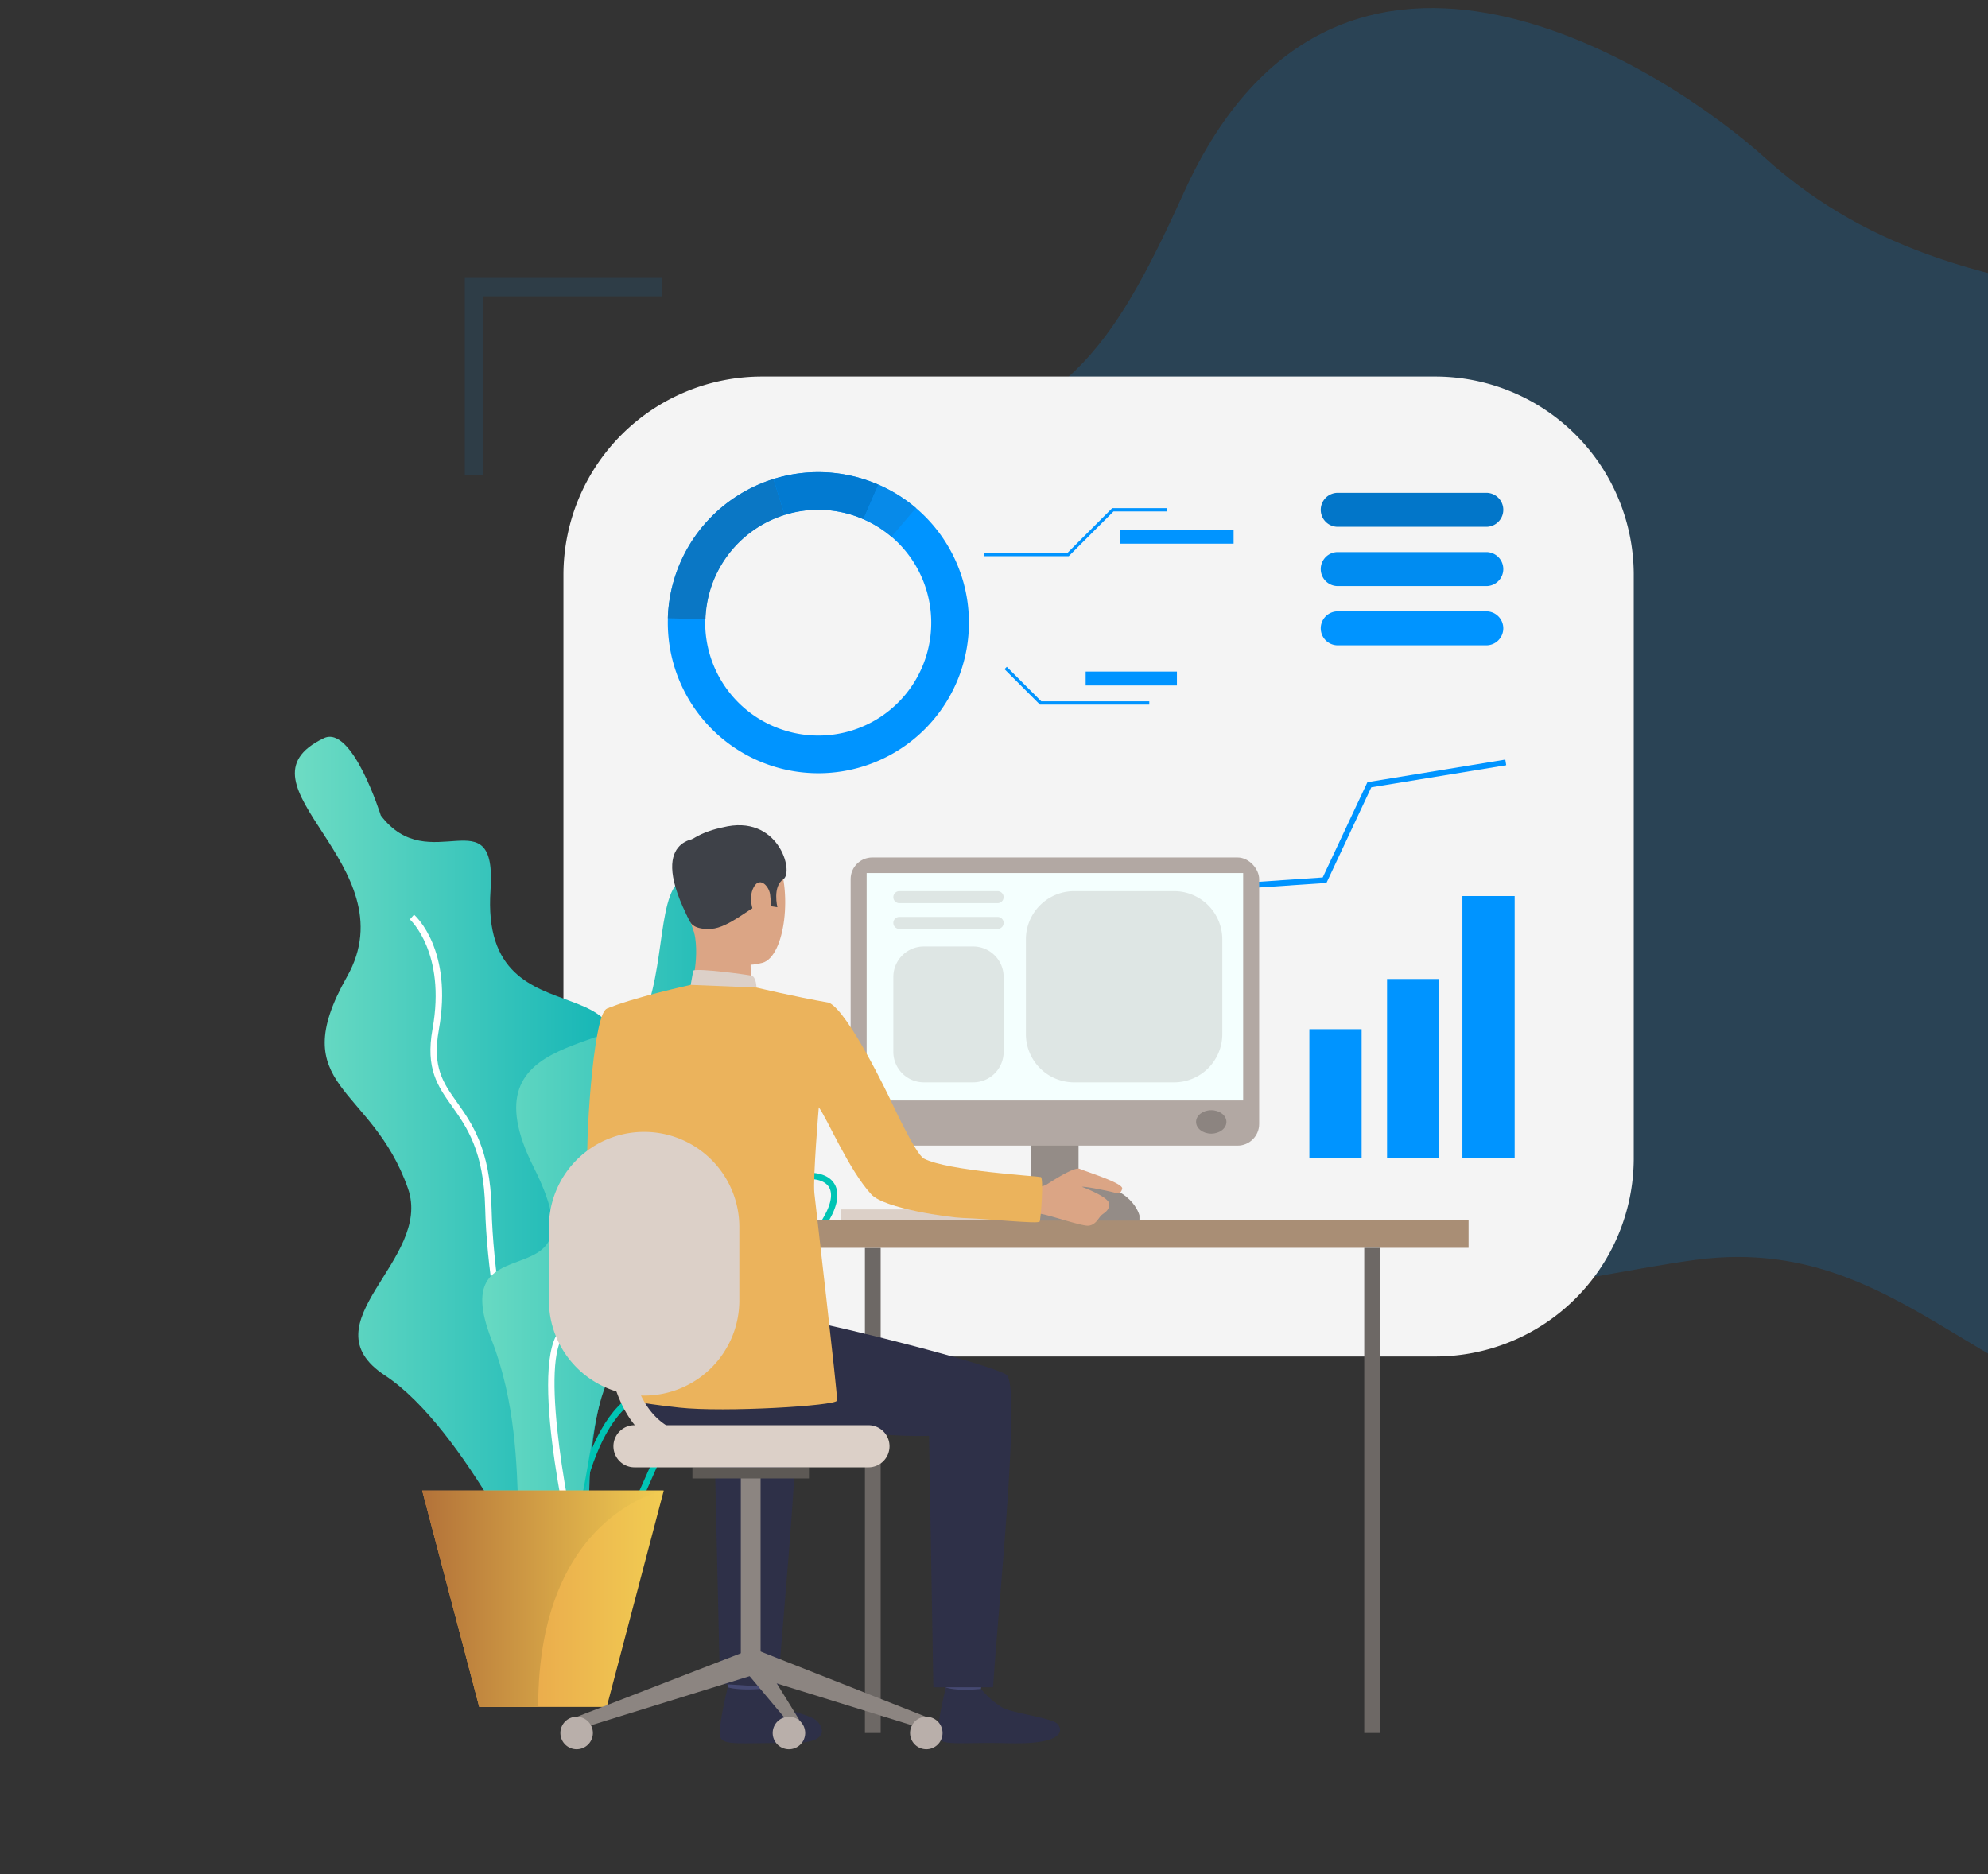 <svg xmlns="http://www.w3.org/2000/svg" xmlns:xlink="http://www.w3.org/1999/xlink" width="368" height="347" viewBox="0 0 368 347">
  <rect x="0" y="0" width="368" height="347" fill="#333333" stroke="none"/>
  <defs>
    <clipPath id="clip-path">
      <rect id="Rectangle_2326" data-name="Rectangle 2326" width="319" height="294" transform="translate(-0.193 0.246)" fill="#fff"/>
    </clipPath>
    <linearGradient id="linear-gradient" x1="1.491" y1="0.5" x2="-0.431" y2="0.5" gradientUnits="objectBoundingBox">
      <stop offset="0" stop-color="#eebe63"/>
      <stop offset="1" stop-color="#dc3b57"/>
    </linearGradient>
    <linearGradient id="linear-gradient-2" x1="1.38" y1="0.5" x2="-0.399" y2="0.5" xlink:href="#linear-gradient"/>
    <linearGradient id="linear-gradient-3" x1="2.127" y1="0.5" x2="-0.615" y2="0.5" xlink:href="#linear-gradient"/>
    <linearGradient id="linear-gradient-4" y1="0.5" x2="1" y2="0.5" gradientUnits="objectBoundingBox">
      <stop offset="0" stop-color="#81e4c6"/>
      <stop offset="1" stop-color="#00adb3"/>
    </linearGradient>
    <linearGradient id="linear-gradient-5" y1="0.5" x2="1" y2="0.5" gradientUnits="objectBoundingBox">
      <stop offset="0" stop-color="#74dfc4"/>
      <stop offset="1" stop-color="#0db2b5"/>
    </linearGradient>
    <linearGradient id="linear-gradient-6" y1="0.5" x2="1" y2="0.5" gradientUnits="objectBoundingBox">
      <stop offset="0" stop-color="#e59148"/>
      <stop offset="1" stop-color="#f1cc52"/>
    </linearGradient>
    <linearGradient id="linear-gradient-7" y1="0.5" x2="1" y2="0.5" gradientUnits="objectBoundingBox">
      <stop offset="0" stop-color="#b37239"/>
      <stop offset="1" stop-color="#f1cc52"/>
    </linearGradient>
  </defs>
  <g id="Group_2644" data-name="Group 2644" transform="translate(-341 -264.246)">
    <g id="Group_2643" data-name="Group 2643" transform="translate(390.193 264)">
      <g id="Mask_Group_218" data-name="Mask Group 218" clip-path="url(#clip-path)">
        <path id="Path_2246" data-name="Path 2246" d="M934.309,561.548c32.66,5.66,48.231,27.743,67.382,42.611,22.544,17.5,49.95,7.8,73.373,4.715,42.1-5.549,56.415,35.188,102.744,29.789,44.339-5.166,61.642-56.177,34.077-85.387s-26.662-38.031-20.324-58.693,17.5-59.341-26.885-62.835c-38.146-3-60.194-11.755-76.986-26.969s-78.633-57.107-107.481,6.531c-13.785,30.411-22.1,41.109-53.068,48.909s-52.616,29.274-53.585,53.588C872.638,536.833,890.689,553.989,934.309,561.548Z" transform="translate(-810.263 -375.397)" fill="#0094ff" opacity="0.17" style="mix-blend-mode: multiply;isolation: isolate"/>
      </g>
      <g id="Group_2642" data-name="Group 2642" transform="translate(5.391 51.703)">
        <rect id="Rectangle_2301" data-name="Rectangle 2301" width="118.206" height="3.952" transform="translate(122.042 148.755)" fill="#fff"/>
        <rect id="Rectangle_2302" data-name="Rectangle 2302" width="87.788" height="3.954" transform="translate(122.042 130.301)" fill="url(#linear-gradient)"/>
        <rect id="Rectangle_2303" data-name="Rectangle 2303" width="94.857" height="3.955" transform="translate(122.042 139.527)" fill="url(#linear-gradient-2)"/>
        <rect id="Rectangle_2304" data-name="Rectangle 2304" width="61.548" height="3.952" transform="translate(122.042 148.755)" fill="url(#linear-gradient-3)"/>
        <g id="Group_2548" data-name="Group 2548" transform="translate(49.715 18.261)">
          <path id="Rectangle_2305" data-name="Rectangle 2305" d="M36.734,0H161.386a36.738,36.738,0,0,1,36.738,36.738v107.95a36.734,36.734,0,0,1-36.734,36.734H36.738A36.738,36.738,0,0,1,0,144.684V36.734A36.734,36.734,0,0,1,36.734,0Z" transform="translate(0 0)" fill="#f4f4f4" style="mix-blend-mode: hard-light;isolation: isolate"/>
          <g id="Group_2541" data-name="Group 2541" transform="translate(19.309 17.693)">
            <g id="Group_2537" data-name="Group 2537">
              <path id="Path_2201" data-name="Path 2201" d="M334.317,810.921A27.848,27.848,0,0,0,319.2,775.981c-.567-.245-1.147-.474-1.737-.685a27.869,27.869,0,1,0,16.858,35.624Zm-33.28,10.29a20.895,20.895,0,1,1,14.073-39.349c.443.159.877.332,1.3.516a20.894,20.894,0,0,1-15.375,38.832Z" transform="translate(-280.198 -773.661)" fill="#0094ff"/>
            </g>
            <g id="Group_2538" data-name="Group 2538" transform="translate(0.012 1.272)">
              <path id="Path_2202" data-name="Path 2202" d="M301.867,783.666l-2.08-6.657a27.9,27.9,0,0,0-19.556,25.773l6.972.207a20.93,20.93,0,0,1,14.664-19.323Z" transform="translate(-280.231 -777.009)" fill="#0a77c5"/>
            </g>
            <g id="Group_2539" data-name="Group 2539" transform="translate(19.569)">
              <path id="Path_2203" data-name="Path 2203" d="M348.365,782.379l2.784-6.4c-.567-.245-1.147-.474-1.737-.685a27.753,27.753,0,0,0-17.692-.364l2.08,6.657a20.823,20.823,0,0,1,13.263.273C347.506,782.022,347.94,782.195,348.365,782.379Z" transform="translate(-331.72 -773.661)" fill="#027ad1"/>
            </g>
            <g id="Group_2540" data-name="Group 2540" transform="translate(36.214 2.321)">
              <path id="Path_2204" data-name="Path 2204" d="M385.266,784.092a27.7,27.7,0,0,0-6.939-4.321l-2.784,6.4a20.742,20.742,0,0,1,5.2,3.239Z" transform="translate(-375.544 -779.771)" fill="#078ae9"/>
            </g>
          </g>
          <g id="Group_2542" data-name="Group 2542" transform="translate(152.459 111.531)">
            <rect id="Rectangle_2306" data-name="Rectangle 2306" width="9.672" height="33.127" fill="#0094ff"/>
          </g>
          <g id="Group_2543" data-name="Group 2543" transform="translate(138.08 120.823)">
            <rect id="Rectangle_2307" data-name="Rectangle 2307" width="9.672" height="23.835" fill="#0094ff"/>
          </g>
          <g id="Group_2544" data-name="Group 2544" transform="translate(166.407 96.177)">
            <rect id="Rectangle_2308" data-name="Rectangle 2308" width="9.672" height="48.481" fill="#0094ff"/>
          </g>
          <g id="Group_2545" data-name="Group 2545" transform="translate(83.051 70.911)">
            <path id="Path_2205" data-name="Path 2205" d="M539.489,914.823l-.171-1.046-25.524,4.181-8.275,17.636L478,937.461l-8.914,13.149-21.039-.521-.026,1.058,21.617.537,8.949-13.2,27.627-1.875,8.3-17.7Z" transform="translate(-448.021 -913.776)" fill="#0094ff"/>
          </g>
          <path id="Path_2206" data-name="Path 2206" d="M601.584,790.035H629.09a3.144,3.144,0,0,0,3.144-3.144h0a3.143,3.143,0,0,0-3.144-3.144H601.584a3.143,3.143,0,0,0-3.143,3.144h0A3.143,3.143,0,0,0,601.584,790.035Z" transform="translate(-458.257 -762.224)" fill="#0276c9"/>
          <path id="Path_2207" data-name="Path 2207" d="M601.584,818.916H629.09a3.144,3.144,0,0,0,3.144-3.144h0a3.145,3.145,0,0,0-3.144-3.145H601.584a3.145,3.145,0,0,0-3.143,3.145h0A3.144,3.144,0,0,0,601.584,818.916Z" transform="translate(-458.257 -780.134)" fill="#008cf1"/>
          <path id="Path_2208" data-name="Path 2208" d="M601.584,847.8H629.09a3.144,3.144,0,0,0,3.144-3.143h0a3.144,3.144,0,0,0-3.144-3.144H601.584a3.143,3.143,0,0,0-3.143,3.144h0A3.143,3.143,0,0,0,601.584,847.8Z" transform="translate(-458.257 -798.048)" fill="#0094ff"/>
          <g id="Group_2546" data-name="Group 2546" transform="translate(77.807 24.364)">
            <path id="Path_2209" data-name="Path 2209" d="M449.946,800.111H434.214v-.6H449.7l8.283-8.283h10.145v.6h-9.895Z" transform="translate(-434.214 -791.225)" fill="#0094ff"/>
          </g>
          <g id="Group_2547" data-name="Group 2547" transform="translate(81.644 53.742)">
            <path id="Path_2210" data-name="Path 2210" d="M471.12,875.56H450.874L444.316,869l.427-.428,6.383,6.384H471.12Z" transform="translate(-444.316 -868.572)" fill="#0094ff"/>
          </g>
          <rect id="Rectangle_2309" data-name="Rectangle 2309" width="20.985" height="2.575" transform="translate(103.069 28.362)" fill="#0094ff"/>
          <rect id="Rectangle_2310" data-name="Rectangle 2310" width="16.894" height="2.576" transform="translate(96.668 54.616)" fill="#0094ff"/>
        </g>
        <g id="Group_2553" data-name="Group 2553" transform="translate(0 84.955)">
          <path id="Path_2211" data-name="Path 2211" d="M103.827,902.933c5.286-2.529,10.548,14.3,10.548,14.3,8.985,11.875,21.542-3.922,20.314,13.829-2.148,31.057,35.75,9.767,18.266,42.192s15.439,18.334,4.573,44.481,3.217,57.332-13.132,44.515c0,0-14.395-31.568-29.24-41.332s8.893-21.356,4.249-34.622c-6.747-19.268-23-18.511-11.281-39.217S85.856,911.529,103.827,902.933Z" transform="translate(-98.47 -902.674)" fill="url(#linear-gradient-4)"/>
          <g id="Group_2549" data-name="Group 2549" transform="translate(21.281 32.928)">
            <path id="Path_2212" data-name="Path 2212" d="M184.321,1104.137c-7.086-4.983-15.381-39.715-15.875-60.4-.255-10.6-3.386-15.011-6.15-18.906-2.64-3.723-4.922-6.939-3.594-14.321,2.541-14.109-4.137-20.2-4.2-20.26l.773-.881c.3.26,7.252,6.543,4.586,21.347-1.242,6.9.8,9.784,3.4,13.437,2.719,3.833,6.1,8.6,6.366,19.557.531,22.2,9.01,54.991,15.377,59.469Z" transform="translate(-154.498 -989.368)" fill="#fff"/>
          </g>
          <g id="Group_2550" data-name="Group 2550" transform="translate(44.976 80.703)">
            <path id="Path_2213" data-name="Path 2213" d="M225.663,1184.72a15.074,15.074,0,0,1-2.995-.325,6.537,6.537,0,0,1-5.325-4.283c-1.909-5.462,2.517-14.339,6.11-18.617a27.325,27.325,0,0,0,5.431-17.606c-.107-1.707-.285-3.288-.441-4.681-.452-4.031-.777-6.945.953-8.889,1.525-1.715,4.47-2.458,9.849-2.483,9.431-.043,13.161-3.947,16.157-7.085a17.076,17.076,0,0,1,3.934-3.388h0c4.7-2.567,9.678-2.944,11.838-.9,1.026.972,1.891,2.876.192,6.425a24.738,24.738,0,0,1-5.184,6.951c-2.177,2.222-3.614,3.688-2.866,6.614.176.687.379,1.379.582,2.076,1.455,4.973,3.1,10.608-5.409,14.433-1.805.813-3.45,1.458-4.9,2.027-5.941,2.332-9.527,3.74-13.575,12.285-.784,1.654-1.476,3.222-2.144,4.737C234.674,1179.25,232.26,1184.719,225.663,1184.72Zm34.235-66.329a16.045,16.045,0,0,0-3.649,3.17c-3.15,3.3-7.07,7.4-17,7.449-4.945.022-7.714.667-8.979,2.089-1.384,1.554-1.082,4.249-.664,7.978.158,1.409.336,3,.446,4.739a27.99,27.99,0,0,1-5.7,18.432c-3.555,4.235-7.584,12.663-5.9,17.477a5.436,5.436,0,0,0,4.449,3.521c8.016,1.62,10.229-3.395,13.895-11.7.673-1.523,1.368-3.1,2.157-4.766,4.247-8.965,8.209-10.521,14.207-12.874,1.439-.565,3.071-1.2,4.851-2,7.58-3.407,6.213-8.086,4.765-13.037-.207-.708-.414-1.414-.592-2.112-.912-3.565.886-5.4,3.164-7.726a23.5,23.5,0,0,0,4.963-6.636c.77-1.609,1.405-3.794.058-5.07-1.77-1.678-6.271-1.217-10.469,1.075Z" transform="translate(-216.884 -1115.151)" fill="#00c4b4"/>
          </g>
          <g id="Group_2551" data-name="Group 2551" transform="translate(49.715 90.062)">
            <path id="Path_2214" data-name="Path 2214" d="M230.532,1206.768l-1.171-.06c.058-1.1,1.535-27.018,11.941-34.605,11.417-8.322,15.017-17.265,16.732-23.268,2.019-7.073,12.3-8.963,12.739-9.04l.2,1.154c-.1.017-10,1.841-11.816,8.208-1.761,6.17-5.458,15.36-17.168,23.893C232.031,1180.311,230.545,1206.506,230.532,1206.768Z" transform="translate(-229.361 -1139.794)" fill="#00c4b4"/>
          </g>
          <path id="Path_2215" data-name="Path 2215" d="M229.789,971.733c-7.4-2.534-5.86,11.722-8.985,22.271s-34.771,4.6-21.487,31.014-16.8,8.834-7.814,31.886.782,47.7,10.548,41.429,5.487-35.3,15.645-38.746,11.815-7.472,1.757-16.848,26.354-18.683,17.369-37.618S238.334,974.666,229.789,971.733Z" transform="translate(-155.109 -945.319)" fill="url(#linear-gradient-5)"/>
          <g id="Group_2552" data-name="Group 2552" transform="translate(46.879 59.48)">
            <path id="Path_2216" data-name="Path 2216" d="M226.488,1151.7c-.93-3.944-8.874-38.67-1.462-42.868,6.534-3.7,6.372-18.089,5.354-31.677-.9-12.028,14.546-17.648,15.2-17.882l.391,1.1c-.152.054-15.261,5.558-14.426,16.691,1.047,13.955,1.16,28.761-5.945,32.784-5.629,3.19-.446,31.1,2.025,41.58Z" transform="translate(-221.894 -1059.275)" fill="#fff"/>
          </g>
          <path id="Path_2217" data-name="Path 2217" d="M205.238,1270.075l-10.561,40.064h-23.6l-10.56-40.064Z" transform="translate(-136.95 -1130.53)" fill="url(#linear-gradient-6)"/>
          <path id="Path_2218" data-name="Path 2218" d="M205.238,1270.075s-23.249,4.363-23.249,40.064H171.077l-10.56-40.064Z" transform="translate(-136.95 -1130.529)" fill="url(#linear-gradient-7)"/>
        </g>
        <g id="Group_2554" data-name="Group 2554" transform="translate(31.454)" opacity="0.1">
          <path id="Path_2219" data-name="Path 2219" d="M217.8,679v3.4H184.684v33.123h-3.4V679Z" transform="translate(-181.284 -679.002)" fill="#0094ff"/>
        </g>
        <g id="Group_2641" data-name="Group 2641" transform="translate(47.024 101.325)">
          <g id="Group_2555" data-name="Group 2555" transform="translate(54.038 71.127)">
            <rect id="Rectangle_2311" data-name="Rectangle 2311" width="33.271" height="1.975" fill="#dcd0c8"/>
          </g>
          <g id="Group_2556" data-name="Group 2556" transform="translate(58.498 78.242)">
            <rect id="Rectangle_2312" data-name="Rectangle 2312" width="2.915" height="89.82" transform="translate(2.915 89.82) rotate(180)" fill="#6d6865"/>
          </g>
          <g id="Group_2557" data-name="Group 2557" transform="translate(82.102 70.566)">
            <rect id="Rectangle_2313" data-name="Rectangle 2313" width="23.127" height="2.822" fill="#c6bbb5"/>
          </g>
          <g id="Group_2558" data-name="Group 2558" transform="translate(89.287 46.502)">
            <rect id="Rectangle_2314" data-name="Rectangle 2314" width="8.757" height="26.6" fill="#948c87"/>
          </g>
          <g id="Group_2559" data-name="Group 2559" transform="translate(42.103 73.136)">
            <rect id="Rectangle_2315" data-name="Rectangle 2315" width="128.136" height="5.106" fill="#a98e75"/>
          </g>
          <g id="Group_2560" data-name="Group 2560" transform="translate(7.103 33.645)">
            <path id="Path_2220" data-name="Path 2220" d="M251.386,1042.934s-1.4,19.653,2.438,22.006c2.405,1.473,12,6.443,11.712,7.375s-5.415,8.293-5.415,8.293S241.7,1068.474,241.1,1064.65c-.58-3.734.907-28.775,3.44-29.93,1.9-.864,2.9-.149,5.287,1.626C253.187,1038.839,251.386,1042.934,251.386,1042.934Z" transform="translate(-240.979 -1034.354)" fill="#ebb35c"/>
          </g>
          <g id="Group_2563" data-name="Group 2563" transform="translate(32.65 155.284)">
            <g id="Group_2562" data-name="Group 2562">
              <g id="Group_2561" data-name="Group 2561">
                <path id="Path_2221" data-name="Path 2221" d="M315.768,1355.124s-.572,3.977-.645,4.574-6.373-.352-6.373-.352l-.51-4.735S314.98,1354.564,315.768,1355.124Z" transform="translate(-308.24 -1354.61)" fill="#454971"/>
              </g>
            </g>
          </g>
          <g id="Group_2566" data-name="Group 2566" transform="translate(31.665 159.598)">
            <g id="Group_2565" data-name="Group 2565">
              <g id="Group_2564" data-name="Group 2564">
                <path id="Path_2222" data-name="Path 2222" d="M313.581,1366.236a17.012,17.012,0,0,0,3.929,3.44c1.931,1.045,4.966,1.459,6.107,2.539.825.78,3,4.14-5.019,4.073s-11.887.475-12.746-.814,1.243-9.507,1.243-9.507S309,1366.651,313.581,1366.236Z" transform="translate(-305.646 -1365.967)" fill="#2e3048"/>
              </g>
            </g>
          </g>
          <g id="Group_2569" data-name="Group 2569" transform="translate(73.024 155.322)">
            <g id="Group_2568" data-name="Group 2568">
              <g id="Group_2567" data-name="Group 2567">
                <path id="Path_2223" data-name="Path 2223" d="M422.065,1355.225s-.572,3.976-.645,4.574-6.374-.352-6.374-.352l-.509-4.735S421.277,1354.664,422.065,1355.225Z" transform="translate(-414.537 -1354.711)" fill="#454971"/>
              </g>
            </g>
          </g>
          <g id="Group_2572" data-name="Group 2572" transform="translate(72.039 159.635)">
            <g id="Group_2571" data-name="Group 2571">
              <g id="Group_2570" data-name="Group 2570">
                <path id="Path_2224" data-name="Path 2224" d="M419.878,1366.335a16.99,16.99,0,0,0,3.929,3.439c1.93,1.045,9.036,1.9,10.179,2.985.825.779,2.2,3.923-9.09,3.628-8.018-.208-11.887.475-12.746-.814s1.243-9.507,1.243-9.507S415.182,1366.8,419.878,1366.335Z" transform="translate(-411.943 -1366.066)" fill="#2e3048"/>
              </g>
            </g>
          </g>
          <g id="Group_2575" data-name="Group 2575" transform="translate(14.14 87.108)">
            <g id="Group_2574" data-name="Group 2574">
              <g id="Group_2573" data-name="Group 2573">
                <path id="Path_2225" data-name="Path 2225" d="M265.219,1175.114s22.91,3.876,28.085,4.688,33.231,7.8,36.74,9.921c2.793,1.7-1.466,42.364-2.46,57.881H316.533l-.8-46.545c-13.26.331-22.723-3.1-32.381-1.635s-17.708,3.55-23.844-4.681C259.507,1194.743,259.28,1176.913,265.219,1175.114Z" transform="translate(-259.506 -1175.114)" fill="#2e3048"/>
              </g>
            </g>
          </g>
          <g id="Group_2578" data-name="Group 2578" transform="translate(9.635 92.061)">
            <g id="Group_2577" data-name="Group 2577">
              <g id="Group_2576" data-name="Group 2576">
                <path id="Path_2226" data-name="Path 2226" d="M280.445,1255.728l-10.769-.667-1.051-45.916a65.466,65.466,0,0,1-12.284-.78l-8.7-20.212c7.62,1.525,32.036,7.683,35.291,9.656C285.73,1199.505,281.439,1240.211,280.445,1255.728Z" transform="translate(-247.645 -1188.154)" fill="#2e3048"/>
              </g>
            </g>
          </g>
          <g id="Group_2581" data-name="Group 2581" transform="translate(24.631 0.831)">
            <g id="Group_2580" data-name="Group 2580">
              <g id="Group_2579" data-name="Group 2579">
                <path id="Path_2227" data-name="Path 2227" d="M292.9,948.362s8.4-2.322,11.6,4.2,1.751,18.877-2.481,20.041-10.319-.176-12.077-4.235-3.158-9.823-2.738-13.558S290.666,949.253,292.9,948.362Z" transform="translate(-287.127 -947.96)" fill="#dba585"/>
              </g>
            </g>
          </g>
          <g id="Group_2584" data-name="Group 2584" transform="translate(26.086 18.458)">
            <g id="Group_2583" data-name="Group 2583">
              <g id="Group_2582" data-name="Group 2582">
                <path id="Path_2228" data-name="Path 2228" d="M302.2,1000.083s-.092,4.958.454,6.017-11.694.792-11.694.792,1.929-5.955.835-11.027C290.71,990.843,302.2,1000.083,302.2,1000.083Z" transform="translate(-290.958 -994.37)" fill="#dba585"/>
              </g>
            </g>
          </g>
          <g id="Group_2587" data-name="Group 2587" transform="translate(24.144 0)">
            <g id="Group_2586" data-name="Group 2586">
              <g id="Group_2585" data-name="Group 2585">
                <path id="Path_2229" data-name="Path 2229" d="M287.961,963.846s.656,1.332,3.824,1.116,7.348-4.036,8.692-4.378,1.425-1.107,1.425-1.107l.712,1.265,1.378.211s-.936-3.833,1.1-5.181-.919-12.214-11.251-9.593c0,0-7.886,1.444-7.991,5.847S286.431,961.514,287.961,963.846Z" transform="translate(-285.844 -945.773)" fill="#3e4148"/>
              </g>
            </g>
          </g>
          <g id="Group_2590" data-name="Group 2590" transform="translate(26.247 26.8)">
            <g id="Group_2589" data-name="Group 2589">
              <g id="Group_2588" data-name="Group 2588">
                <path id="Path_2230" data-name="Path 2230" d="M303.557,1019.593s-.034-2.019-.95-2.215-9.622-1.389-10.746-.948l-.482,2.666S293.545,1020.43,303.557,1019.593Z" transform="translate(-291.38 -1016.333)" fill="#dcd0c8"/>
              </g>
            </g>
          </g>
          <g id="Group_2593" data-name="Group 2593" transform="translate(37.419 10.559)">
            <g id="Group_2592" data-name="Group 2592">
              <g id="Group_2591" data-name="Group 2591">
                <path id="Path_2231" data-name="Path 2231" d="M324.32,975.816c-.236-1.656-2.117-3.557-3.2-.978s.729,6.333,1.937,6.132S324.638,978.063,324.32,975.816Z" transform="translate(-320.795 -973.574)" fill="#dba585"/>
              </g>
            </g>
          </g>
          <g id="Group_2596" data-name="Group 2596" transform="translate(74.879 53.919)">
            <g id="Group_2595" data-name="Group 2595">
              <g id="Group_2594" data-name="Group 2594">
                <path id="Path_2232" data-name="Path 2232" d="M419.435,1087.737a.027.027,0,0,0-.014,0C419.484,1087.762,419.492,1087.764,419.435,1087.737Z" transform="translate(-419.421 -1087.734)" fill="#363957"/>
              </g>
            </g>
          </g>
          <g id="Group_2599" data-name="Group 2599" transform="translate(22.82 2.414)">
            <g id="Group_2598" data-name="Group 2598">
              <g id="Group_2597" data-name="Group 2597">
                <path id="Path_2233" data-name="Path 2233" d="M287.487,952.129s-10.239-.482-1.787,15.5Z" transform="translate(-282.357 -952.128)" fill="#3e4148"/>
              </g>
            </g>
          </g>
          <g id="Group_2601" data-name="Group 2601" transform="translate(5.134 152.912)">
            <g id="Group_2600" data-name="Group 2600">
              <path id="Path_2234" data-name="Path 2234" d="M235.794,1360.535l.763,2.144,32.185-9.974-1.543-4.339Z" transform="translate(-235.794 -1348.366)" fill="#8c8581"/>
            </g>
          </g>
          <g id="Group_2603" data-name="Group 2603" transform="translate(35.527 120.732)">
            <g id="Group_2602" data-name="Group 2602">
              <rect id="Rectangle_2316" data-name="Rectangle 2316" width="3.658" height="34.993" fill="#8c8581"/>
            </g>
          </g>
          <g id="Group_2605" data-name="Group 2605" transform="translate(26.568 118.873)">
            <g id="Group_2604" data-name="Group 2604">
              <rect id="Rectangle_2317" data-name="Rectangle 2317" width="21.577" height="2.063" fill="#5d5955"/>
            </g>
          </g>
          <g id="Group_2607" data-name="Group 2607" transform="translate(36.915 152.641)">
            <g id="Group_2606" data-name="Group 2606">
              <path id="Path_2235" data-name="Path 2235" d="M352.414,1360.091l-.76,2.144-32.185-9.974,1.414-4.61Z" transform="translate(-319.468 -1347.651)" fill="#8c8581"/>
            </g>
          </g>
          <g id="Group_2609" data-name="Group 2609" transform="translate(36.915 152.641)">
            <g id="Group_2608" data-name="Group 2608">
              <path id="Path_2236" data-name="Path 2236" d="M329.739,1362.005v2.492l-10.271-12.236,1.414-4.61Z" transform="translate(-319.468 -1347.651)" fill="#8c8581"/>
            </g>
          </g>
          <g id="Group_2611" data-name="Group 2611" transform="translate(66.854 165.054)">
            <g id="Group_2610" data-name="Group 2610">
              <path id="Path_2237" data-name="Path 2237" d="M404.307,1383.342a3.007,3.007,0,1,1-3.008-3.008A3.007,3.007,0,0,1,404.307,1383.342Z" transform="translate(-398.292 -1380.334)" fill="#b9afaa"/>
            </g>
          </g>
          <g id="Group_2613" data-name="Group 2613" transform="translate(41.425 165.054)">
            <g id="Group_2612" data-name="Group 2612">
              <path id="Path_2238" data-name="Path 2238" d="M337.358,1383.342a3.008,3.008,0,1,1-3.008-3.008A3.008,3.008,0,0,1,337.358,1383.342Z" transform="translate(-331.343 -1380.334)" fill="#b9afaa"/>
            </g>
          </g>
          <g id="Group_2615" data-name="Group 2615" transform="translate(2.127 165.054)">
            <g id="Group_2614" data-name="Group 2614">
              <path id="Path_2239" data-name="Path 2239" d="M233.893,1383.342a3.007,3.007,0,1,1-3.008-3.008A3.007,3.007,0,0,1,233.893,1383.342Z" transform="translate(-227.878 -1380.334)" fill="#b9afaa"/>
            </g>
          </g>
          <g id="Group_2616" data-name="Group 2616" transform="translate(11.941 111.065)">
            <path id="Path_2240" data-name="Path 2240" d="M300.926,1246H257.619a3.9,3.9,0,0,1-3.9-3.9h0a3.9,3.9,0,0,1,3.9-3.9h43.307a3.9,3.9,0,0,1,3.9,3.9h0A3.9,3.9,0,0,1,300.926,1246Z" transform="translate(-253.715 -1238.188)" fill="#dcd0c8"/>
          </g>
          <g id="Group_2617" data-name="Group 2617" transform="translate(150.929 78.242)">
            <rect id="Rectangle_2318" data-name="Rectangle 2318" width="2.915" height="89.82" fill="#6d6865"/>
          </g>
          <g id="Group_2618" data-name="Group 2618" transform="translate(55.855 5.97)">
            <rect id="Rectangle_2319" data-name="Rectangle 2319" width="75.621" height="53.346" rx="4" fill="#b2a8a3"/>
          </g>
          <g id="Group_2619" data-name="Group 2619" transform="translate(58.817 8.852)">
            <rect id="Rectangle_2320" data-name="Rectangle 2320" width="69.698" height="42.104" fill="#f4fffe"/>
          </g>
          <g id="Group_2620" data-name="Group 2620" transform="translate(119.799 52.76)">
            <path id="Path_2241" data-name="Path 2241" d="M543.305,1086.85c0,1.2-1.258,2.167-2.809,2.167s-2.81-.969-2.81-2.167,1.258-2.168,2.81-2.168S543.305,1085.652,543.305,1086.85Z" transform="translate(-537.687 -1084.682)" fill="#8c8480"/>
          </g>
          <g id="Group_2621" data-name="Group 2621" transform="translate(89.296 66.349)">
            <path id="Path_2242" data-name="Path 2242" d="M477.4,1127.314v-.95s-1.334-5.906-10.775-5.906-9.249,6.855-9.249,6.855Z" transform="translate(-457.378 -1120.459)" fill="#948c87"/>
          </g>
          <g id="Group_2623" data-name="Group 2623" transform="translate(87.097 63.568)">
            <g id="Group_2622" data-name="Group 2622">
              <path id="Path_2243" data-name="Path 2243" d="M453.673,1116.8a9.277,9.277,0,0,0,2.8-.614c.752-.454,5.247-3.477,6.3-2.994s8.082,2.638,7.839,3.665-.894.928-1.391.747-5.6-1.253-6.048-1.073c0,0,5.012,1.829,5.032,3.162s-1.048,1.661-1.523,2.165-1.046,1.758-2.337,1.853-7.594-2.1-8.892-2.195-3.7.078-3.862-.133S453.673,1116.8,453.673,1116.8Z" transform="translate(-451.588 -1113.137)" fill="#dba585"/>
            </g>
          </g>
          <g id="Group_2626" data-name="Group 2626" transform="translate(9.104 29.562)">
            <g id="Group_2625" data-name="Group 2625">
              <g id="Group_2624" data-name="Group 2624">
                <path id="Path_2244" data-name="Path 2244" d="M288.987,1026.9c-6.539-1.149-13.422-2.8-13.422-2.8l-12.177-.5s-11.177,2.462-15.578,4.448c-.419.19-.42,9.971-1.565,12.537l3.649,7.7s2.108,15.251,2.545,22.033c.2,3.115-.567,30.094-.567,30.094s1.094.538,9.405,1.455,29.077-.329,29.208-1.31-4.022-36.555-4.205-38.4c-.282-2.827.817-15.892.817-15.892,1.565,2.1,5.558,11.6,9.719,16.124,2.448,2.657,14.568,4.288,16.853,4.363,4.973.165,14.045,1.157,14.311.673.212-.291.789-8.054.221-8.243-.5-.166-17.344-1.134-21.66-3.425-1.579-.838-6.3-11.129-6.3-11.129S292.594,1028.524,288.987,1026.9Z" transform="translate(-246.245 -1023.606)" fill="#ebb35c"/>
              </g>
            </g>
          </g>
          <g id="Group_2627" data-name="Group 2627" transform="translate(0 56.77)">
            <path id="Rectangle_2321" data-name="Rectangle 2321" d="M17.627,0h0A17.624,17.624,0,0,1,35.25,17.624V31.2A17.618,17.618,0,0,1,17.632,48.822h-.011A17.621,17.621,0,0,1,0,31.2V17.627A17.627,17.627,0,0,1,17.627,0Z" fill="#dcd0c8"/>
          </g>
          <g id="Group_2628" data-name="Group 2628" transform="translate(10.628 87.938)">
            <path id="Path_2245" data-name="Path 2245" d="M268.634,1206.292c-5.2,0-9.413-1.745-12.531-5.189-7.046-7.78-5.78-21.455-5.722-22.033a1.961,1.961,0,1,1,3.9.386c-.017.155-1.138,12.552,4.734,19.023,2.375,2.617,5.52,3.891,9.615,3.891a1.961,1.961,0,0,1,0,3.922Z" transform="translate(-250.257 -1177.3)" fill="#dcd0c8"/>
          </g>
          <g id="Group_2631" data-name="Group 2631" transform="translate(63.758 12.205)">
            <g id="Group_2630" data-name="Group 2630">
              <g id="Group_2629" data-name="Group 2629">
                <path id="Rectangle_2322" data-name="Rectangle 2322" d="M1.113,0H19.3a1.114,1.114,0,0,1,1.114,1.114v0A1.112,1.112,0,0,1,19.3,2.226H1.111A1.111,1.111,0,0,1,0,1.115v0A1.113,1.113,0,0,1,1.113,0Z" fill="#dee6e4"/>
              </g>
            </g>
          </g>
          <g id="Group_2634" data-name="Group 2634" transform="translate(63.758 16.977)">
            <g id="Group_2633" data-name="Group 2633">
              <g id="Group_2632" data-name="Group 2632">
                <path id="Rectangle_2323" data-name="Rectangle 2323" d="M1.109,0h18.2a1.111,1.111,0,0,1,1.111,1.111v0A1.113,1.113,0,0,1,19.3,2.224H1.111A1.111,1.111,0,0,1,0,1.113v0A1.109,1.109,0,0,1,1.109,0Z" fill="#dee6e4"/>
              </g>
            </g>
          </g>
          <g id="Group_2637" data-name="Group 2637" transform="translate(63.758 22.448)">
            <g id="Group_2636" data-name="Group 2636">
              <g id="Group_2635" data-name="Group 2635">
                <path id="Rectangle_2324" data-name="Rectangle 2324" d="M5.643,0h9.129a5.645,5.645,0,0,1,5.645,5.645V19.512a5.642,5.642,0,0,1-5.642,5.642H5.649A5.649,5.649,0,0,1,0,19.5V5.643A5.643,5.643,0,0,1,5.643,0Z" fill="#dee6e4"/>
              </g>
            </g>
          </g>
          <g id="Group_2640" data-name="Group 2640" transform="translate(88.296 12.205)">
            <g id="Group_2639" data-name="Group 2639">
              <g id="Group_2638" data-name="Group 2638">
                <path id="Rectangle_2325" data-name="Rectangle 2325" d="M8.934,0H27.425a8.933,8.933,0,0,1,8.933,8.933V26.464A8.934,8.934,0,0,1,27.424,35.4H8.933A8.933,8.933,0,0,1,0,26.465V8.934A8.934,8.934,0,0,1,8.934,0Z" fill="#dee6e4"/>
              </g>
            </g>
          </g>
        </g>
      </g>
    </g>
    <rect id="Rectangle_2327" data-name="Rectangle 2327" width="368" height="347" transform="translate(341 264.246)" fill="none"/>
  </g>
</svg>
